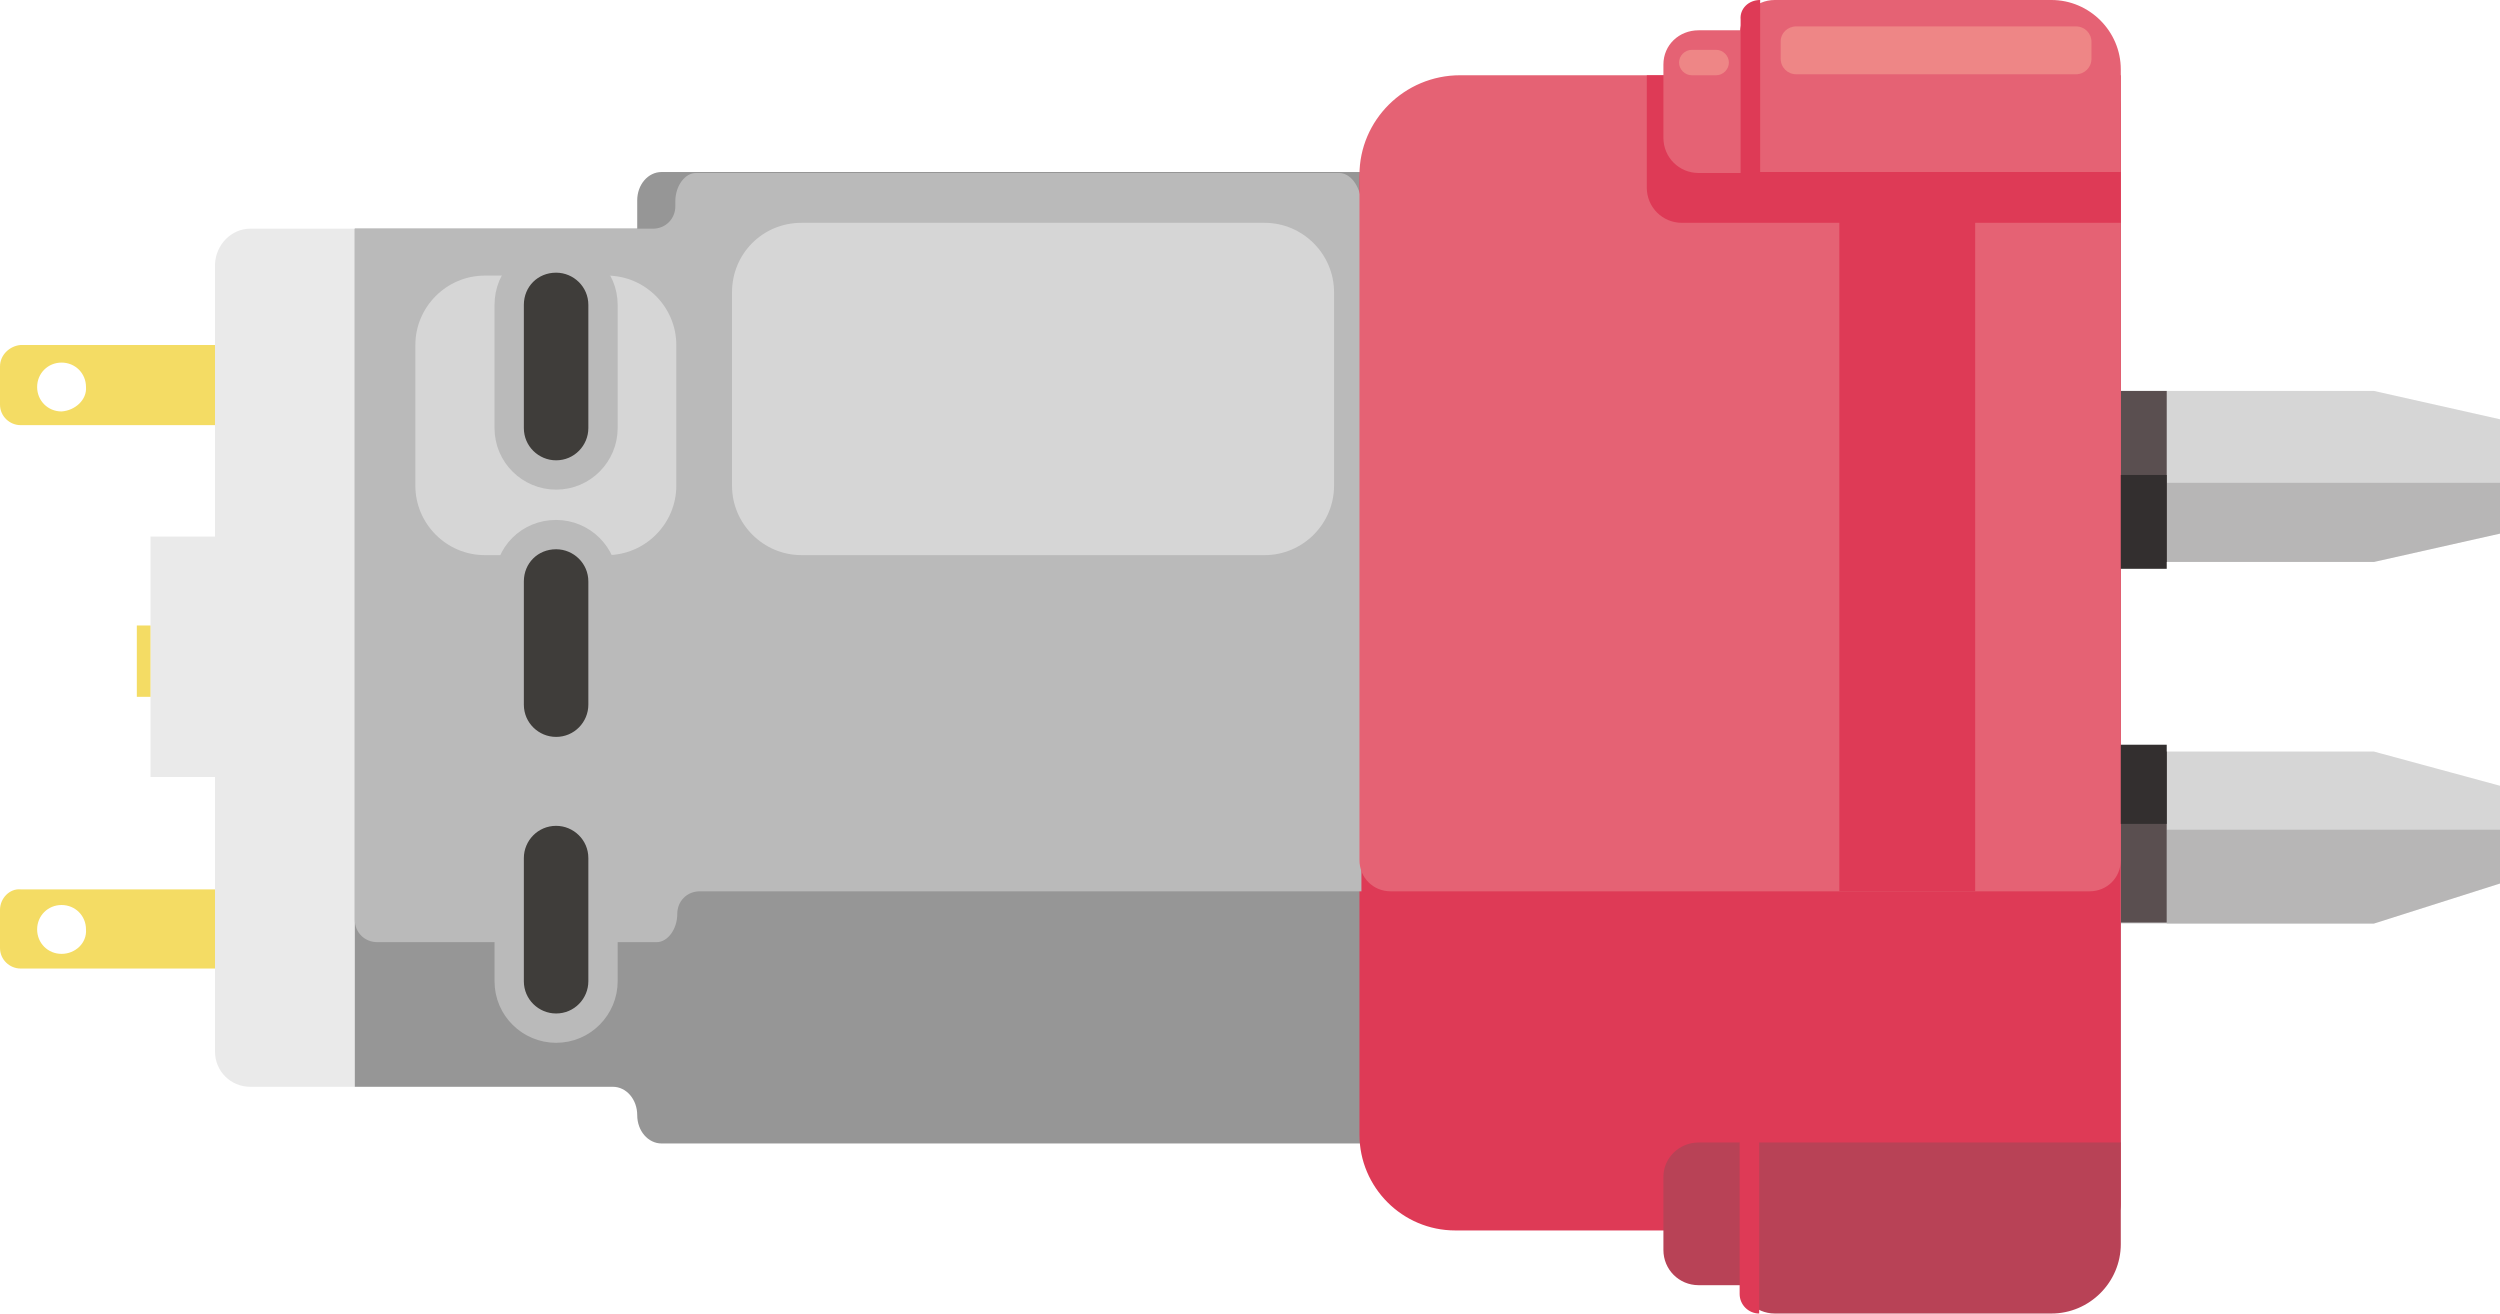 <?xml version="1.0" encoding="utf-8"?>
<!-- Generator: Adobe Illustrator 16.0.0, SVG Export Plug-In . SVG Version: 6.00 Build 0)  -->
<!DOCTYPE svg PUBLIC "-//W3C//DTD SVG 1.1//EN" "http://www.w3.org/Graphics/SVG/1.1/DTD/svg11.dtd">
<svg version="1.1" id="Layer_1" xmlns="http://www.w3.org/2000/svg" xmlns:xlink="http://www.w3.org/1999/xlink" x="0px" y="0px"
	 width="255.8px" height="134.4px" viewBox="0 0 255.8 134.4" style="enable-background:new 0 0 255.8 134.4;" xml:space="preserve"
	>
<style type="text/css">
<![CDATA[
	.st0{fill:#E56274;}
	.st1{opacity:0.19;fill:#332F2F;enable-background:new    ;}
	.st2{fill:#EAEAEA;}
	.st3{fill:#B84256;}
	.st4{fill:#EE8686;}
	.st5{fill:#3F3D3A;stroke:#BABABA;stroke-width:3;stroke-miterlimit:10;}
	.st6{fill:#BABABA;}
	.st7{fill:#F4DC64;}
	.st8{fill:#5A4F50;}
	.st9{fill:#969696;}
	.st10{fill:#332F2F;}
	.st11{fill:#D6D6D6;}
	.st12{fill:#DE3A56;}
]]>
</style>
<title>waterMotor</title>
<g id="undo-redo-save">
	<polygon class="st11" points="242.9,40 217,40 217,57.5 242.9,57.5 255.8,54.6 255.8,42.9 	"/>
	<polygon class="st11" points="242.9,76.9 217,76.9 217,94.5 242.9,94.5 255.8,90.4 255.8,80.4 	"/>
	<rect x="217" y="40" class="st8" width="4.7" height="17.5"/>
	<rect x="217" y="76.9" class="st8" width="4.7" height="17.5"/>
	<polygon class="st1" points="221.7,49.4 255.8,49.4 255.8,54.6 242.9,57.5 221.7,57.5 	"/>
	<polygon class="st1" points="221.7,84.9 255.8,84.9 255.8,90.4 242.9,94.5 221.7,94.5 	"/>
	<path class="st7" d="M0,37.5v3.9c0,1.2,1,2.1,2.1,2.1h19.9v-8.2H2.1C1,35.4,0,36.3,0,37.5z M6.3,42.1c-1.4,0-2.5-1.1-2.5-2.5
		c0-1.4,1.1-2.5,2.5-2.5c1.4,0,2.5,1.1,2.5,2.5C8.9,40.9,7.7,42,6.3,42.1L6.3,42.1z"/>
	<path class="st7" d="M0,93.1v3.9c0,1.2,1,2.1,2.1,2.1h19.9v-8.1H2.1C1,90.9,0,91.9,0,93.1z M6.3,97.6c-1.4,0-2.5-1.1-2.5-2.5
		c0-1.4,1.1-2.5,2.5-2.5c1.4,0,2.5,1.1,2.5,2.5C8.9,96.5,7.7,97.6,6.3,97.6z"/>
	<rect x="15.4" y="54.9" class="st2" width="6.7" height="24.6"/>
	<rect x="14" y="64" class="st7" width="1.4" height="7.3"/>
	<path class="st2" d="M25.6,23.4h10.7l0,0v87.8l0,0H25.6c-2,0-3.6-1.6-3.6-3.6V27C22.1,25,23.7,23.4,25.6,23.4z"/>
	<path class="st9" d="M67.7,17.6c-1.4,0-2.5,1.3-2.5,2.9v2.9H36.3v87.8h26.4c1.4,0,2.5,1.3,2.5,2.9l0,0c0,1.6,1.1,2.9,2.5,2.9h149.3
		V17.6H67.7z"/>
	<path class="st12" d="M148.9,8.8h65.4c1.5,0,2.7,1.2,2.7,2.7v111.7c0,1.5-1.2,2.7-2.7,2.7h-65.4c-5.4,0-9.8-4.4-9.8-9.8V18.6
		C139.1,13.2,143.5,8.8,148.9,8.8z"/>
	<path class="st3" d="M178,116.9H217l0,0v10.4c0,3.9-3.2,7.1-7.1,7.1h-28.3c-2,0-3.6-1.6-3.6-3.6V116.9L178,116.9z"/>
	<path class="st3" d="M173.8,116.9h4.3l0,0v14.6l0,0h-4.3c-2,0-3.6-1.6-3.6-3.6v-7.5C170.2,118.5,171.8,116.9,173.8,116.9
		L173.8,116.9z"/>
	<path class="st6" d="M137,17.7H71.2c-1.1,0-2.1,1.3-2.1,2.9v0.5c0,1.3-1,2.3-2.3,2.3H36.3v70.7c0,1.3,1,2.3,2.3,2.3h28.6
		c1.1,0,2.1-1.3,2.1-2.9l0,0c0-1.3,1-2.3,2.3-2.3h67.7V20.6C139.1,19,138.2,17.7,137,17.7z"/>
	<path class="st11" d="M82,22.8h47.4c3.9,0,7.1,3.2,7.1,7.1v19.8c0,3.9-3.2,7.1-7.1,7.1H82c-3.9,0-7.1-3.2-7.1-7.1V29.9
		C74.9,26,78,22.8,82,22.8z"/>
	<path class="st11" d="M49.6,28.2h12.5c3.9,0,7.1,3.2,7.1,7.1v14.4c0,3.9-3.2,7.1-7.1,7.1H49.6c-3.9,0-7.1-3.2-7.1-7.1V35.3
		C42.5,31.4,45.7,28.2,49.6,28.2z"/>
	<path class="st5" d="M56.9,83L56.9,83c2.6,0,4.8,2.1,4.8,4.8v12.6c0,2.6-2.1,4.8-4.8,4.8l0,0c-2.6,0-4.8-2.1-4.8-4.8V87.8
		C52.1,85.2,54.2,83,56.9,83z"/>
	<path class="st5" d="M56.9,54.7L56.9,54.7c2.6,0,4.8,2.1,4.8,4.8v12.6c0,2.6-2.1,4.8-4.8,4.8l0,0c-2.6,0-4.8-2.1-4.8-4.8V59.5
		C52.1,56.8,54.2,54.7,56.9,54.7z"/>
	<path class="st5" d="M56.9,26.4L56.9,26.4c2.6,0,4.8,2.1,4.8,4.8v12.6c0,2.6-2.1,4.8-4.8,4.8l0,0c-2.6,0-4.8-2.1-4.8-4.8V31.2
		C52.1,28.5,54.2,26.4,56.9,26.4z"/>
	<path class="st0" d="M149.4,7.7h64.4c1.8,0,3.2,1.4,3.2,3.2l0,0V88c0,1.8-1.4,3.2-3.2,3.2l0,0h-71.5c-1.8,0-3.2-1.4-3.2-3.2l0,0
		V17.9C139.1,12.3,143.7,7.7,149.4,7.7z"/>
	<path class="st12" d="M178,116.8h2l0,0v17.6l0,0l0,0c-1.1,0-2-0.9-2-2V116.8L178,116.8z"/>
	<path class="st12" d="M168.5,7.7H217l0,0v15.1l0,0h-44.9c-2,0-3.6-1.6-3.6-3.6V7.7L168.5,7.7z"/>
	<path class="st0" d="M181.6,0h28.3c3.9,0,7.1,3.2,7.1,7.1v10.5l0,0H178l0,0V3.6C178,1.6,179.6,0,181.6,0z"/>
	<path class="st0" d="M173.8,3.1h4.3l0,0v14.6l0,0h-4.3c-2,0-3.6-1.6-3.6-3.6V6.6C170.2,4.6,171.8,3.1,173.8,3.1z"/>
	<path class="st12" d="M180.1,0L180.1,0L180.1,0v17.6l0,0h-2l0,0V2C178,0.9,178.9,0,180.1,0z"/>
	<rect x="188.2" y="20.6" class="st12" width="13.9" height="70.6"/>
	<path class="st4" d="M183.8,2.7h28.6c0.9,0,1.6,0.7,1.6,1.6v1.7c0,0.9-0.7,1.6-1.6,1.6h-28.6c-0.9,0-1.6-0.7-1.6-1.6V4.2
		C182.2,3.4,182.9,2.7,183.8,2.7z"/>
	<path class="st4" d="M173.1,5.1h2.5c0.7,0,1.3,0.6,1.3,1.3l0,0c0,0.7-0.6,1.3-1.3,1.3h-2.5c-0.7,0-1.3-0.6-1.3-1.3l0,0
		C171.8,5.7,172.4,5.1,173.1,5.1z"/>
	<rect x="217" y="48.6" class="st10" width="4.7" height="9.6"/>
	<rect x="217" y="76.2" class="st10" width="4.7" height="8.1"/>
</g>
</svg>
